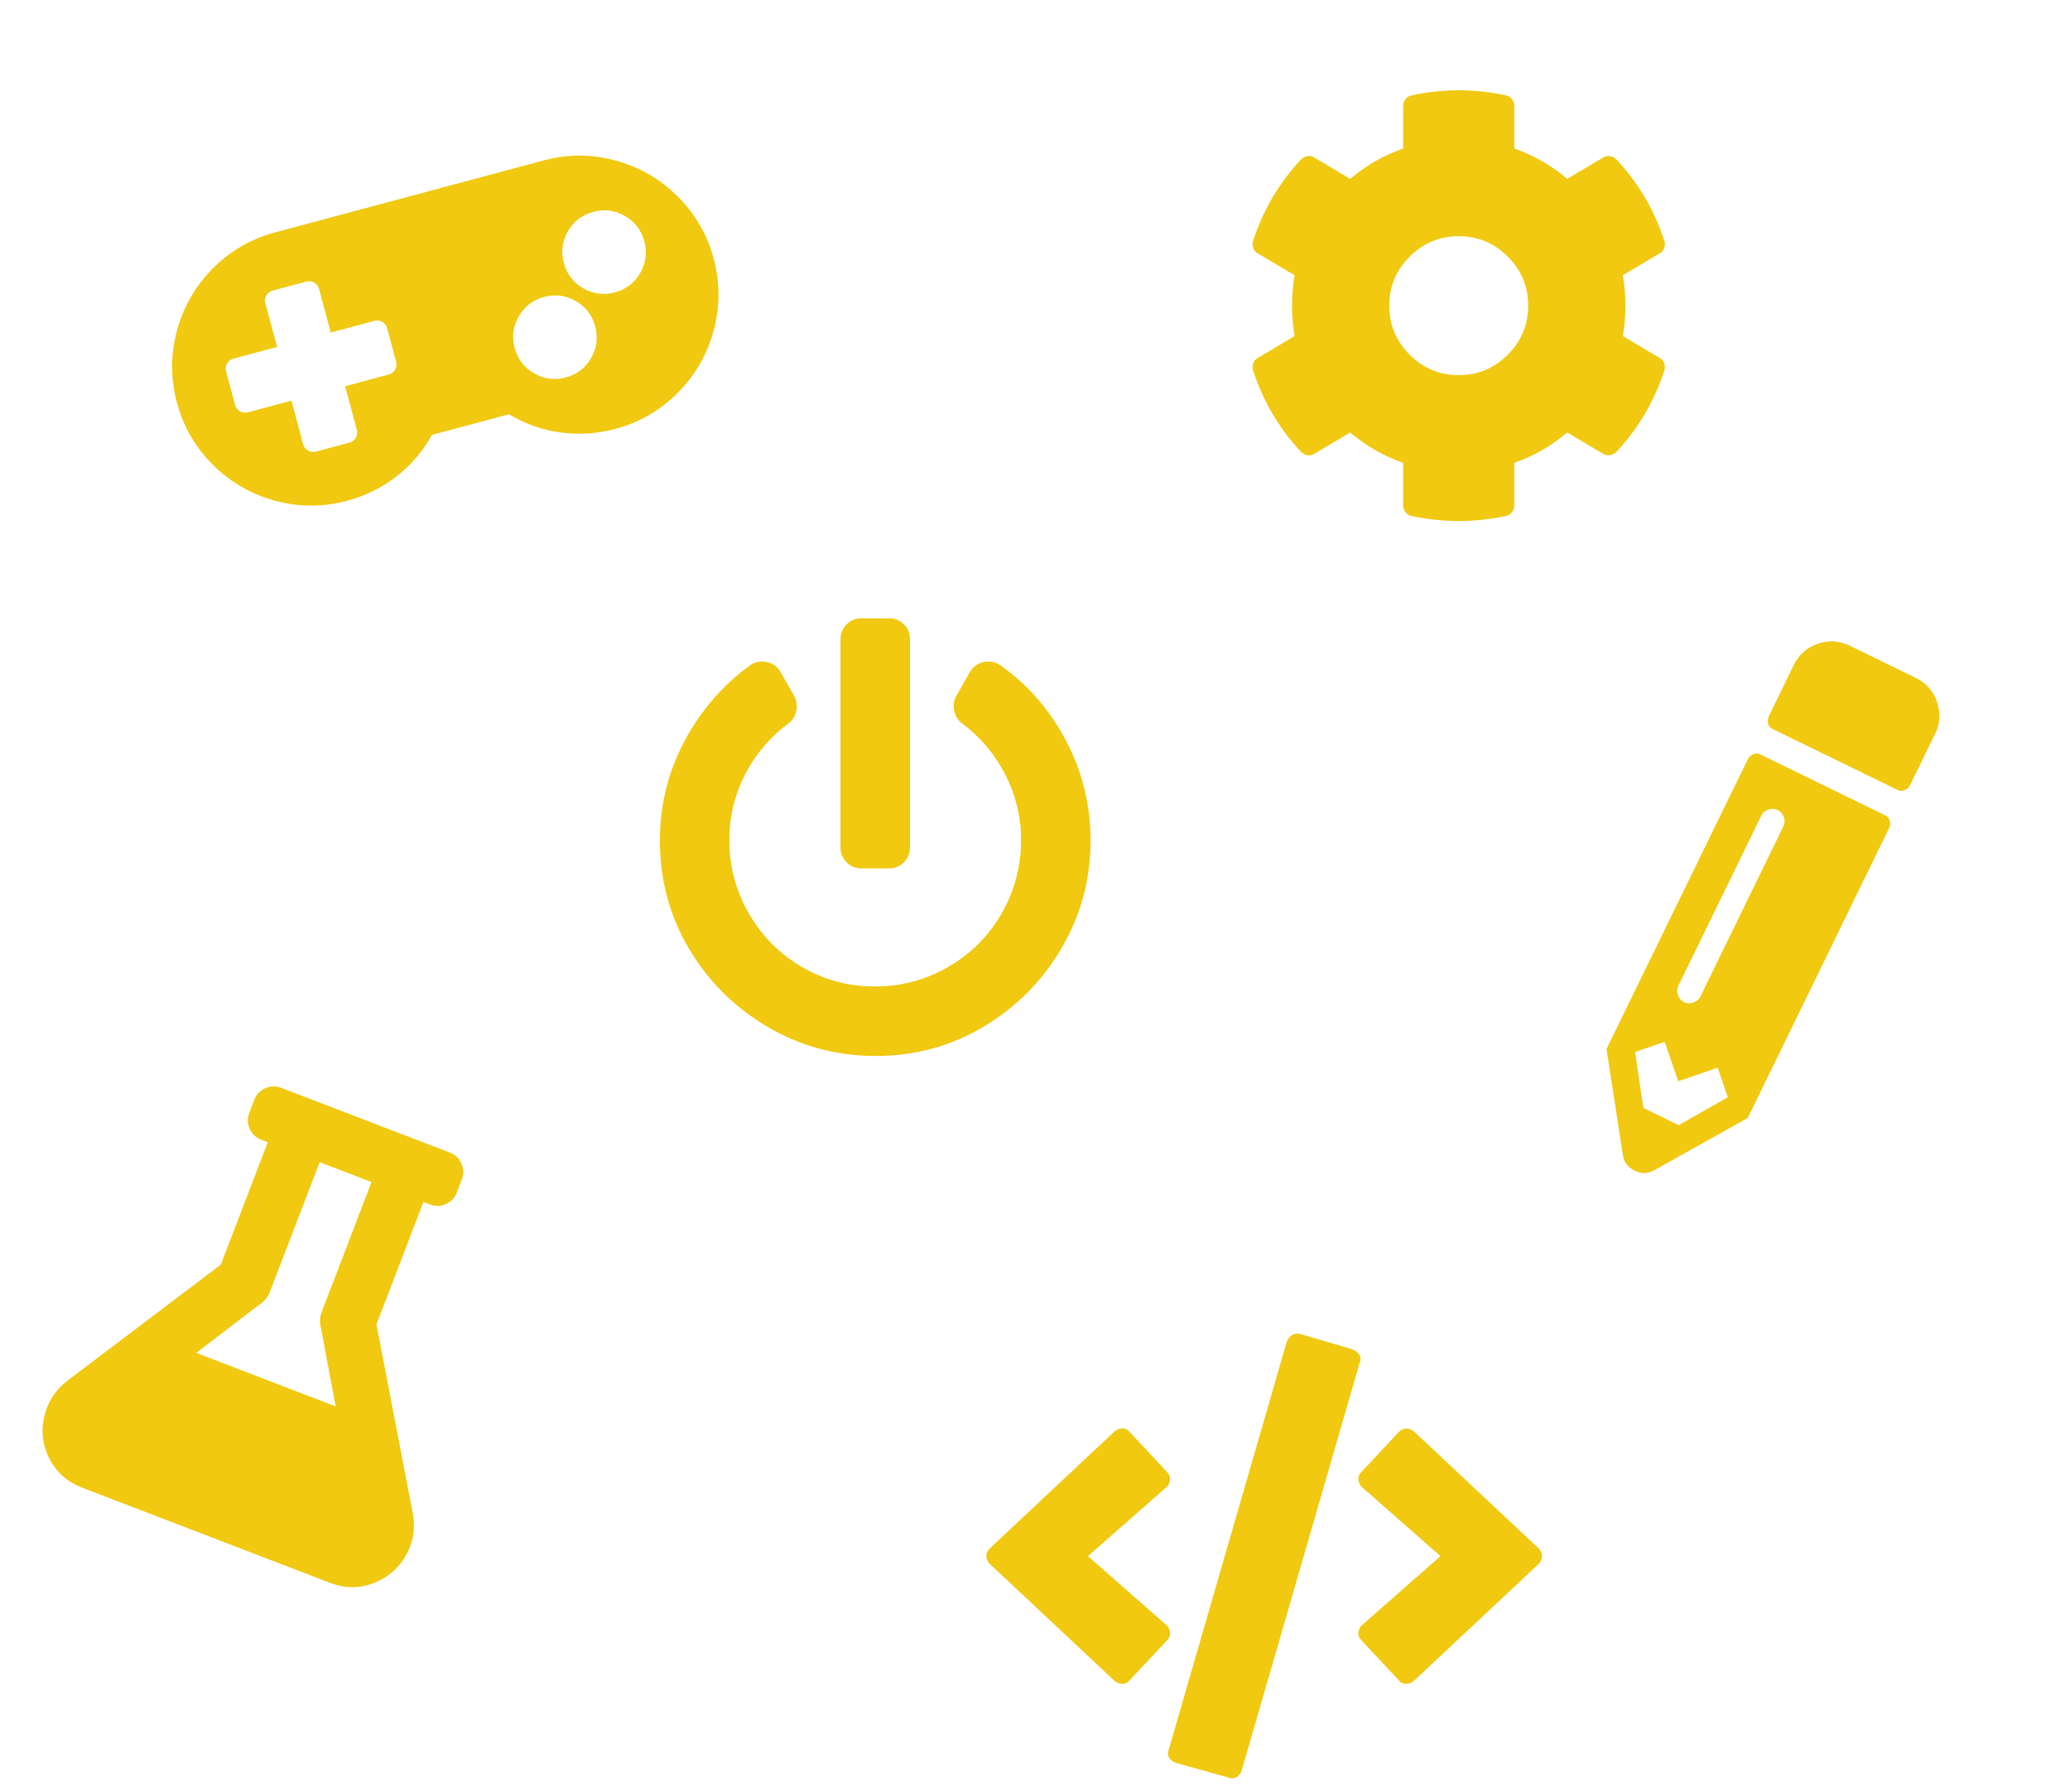 <?xml version="1.0" encoding="UTF-8"?>
<svg width="149px" height="129px" viewBox="0 0 149 129" version="1.1" xmlns="http://www.w3.org/2000/svg" xmlns:xlink="http://www.w3.org/1999/xlink">
    <!-- Generator: Sketch 51.3 (57544) - http://www.bohemiancoding.com/sketch -->
    <title>bg-yellow</title>
    <desc>Created with Sketch.</desc>
    <defs></defs>
    <g id="bg-yellow" stroke="none" stroke-width="1" fill="none" fill-rule="evenodd">
        <g id="Group" transform="translate(4, 13)" fill="#F0C910">
            <path d="M135.564,47.227 C135.398,47.394 135.21,47.477 135.002,47.477 C134.794,47.477 134.627,47.394 134.502,47.227 L127.564,40.29 C127.398,40.165 127.314,39.998 127.314,39.79 C127.314,39.582 127.398,39.394 127.564,39.227 L130.439,36.352 C131.023,35.769 131.731,35.477 132.564,35.477 C133.398,35.477 134.106,35.769 134.689,36.352 L138.439,40.102 C139.023,40.686 139.314,41.394 139.314,42.227 C139.314,43.061 139.023,43.769 138.439,44.352 L135.564,47.227 Z M125.064,41.727 C125.231,41.561 125.419,41.477 125.627,41.477 C125.835,41.477 126.002,41.561 126.127,41.727 L133.064,48.665 C133.231,48.79 133.314,48.956 133.314,49.165 C133.314,49.373 133.231,49.561 133.064,49.727 L116.689,66.102 L109.064,67.477 C108.564,67.561 108.127,67.415 107.752,67.04 C107.377,66.665 107.231,66.227 107.314,65.727 L108.689,58.102 L125.064,41.727 Z M115.064,56.727 C115.231,56.894 115.439,56.977 115.689,56.977 C115.939,56.977 116.148,56.894 116.314,56.727 L125.939,47.102 C126.106,46.936 126.189,46.727 126.189,46.477 C126.189,46.227 126.106,46.019 125.939,45.852 C125.773,45.686 125.564,45.602 125.314,45.602 C125.064,45.602 124.856,45.686 124.689,45.852 L115.064,55.477 C114.898,55.644 114.814,55.852 114.814,56.102 C114.814,56.352 114.898,56.561 115.064,56.727 Z M112.814,61.977 L112.814,58.977 L110.564,58.977 L109.814,62.977 L111.814,64.977 L115.814,64.227 L115.814,61.977 L112.814,61.977 Z" id="" transform="translate(123.303, 51.489) rotate(-19) translate(-123.303, -51.489) "></path>
            <path d="M80.625,113.875 C80.417,113.792 80.26,113.667 80.156,113.5 C80.052,113.333 80.042,113.146 80.125,112.937 L88.625,83.563 C88.708,83.354 88.833,83.198 89,83.094 C89.167,82.99 89.354,82.958 89.562,83 L93.375,84.125 C93.583,84.208 93.74,84.333 93.844,84.5 C93.948,84.667 93.958,84.854 93.875,85.063 L85.375,114.437 C85.292,114.646 85.167,114.802 85,114.906 C84.833,115.01 84.646,115.021 84.437,114.937 L80.625,113.875 Z M77.312,107.938 C77.187,108.104 77.021,108.188 76.812,108.188 C76.604,108.188 76.417,108.125 76.25,108 L67.25,99.563 C67.083,99.396 67,99.208 67,99 C67,98.792 67.083,98.604 67.25,98.438 L76.25,90 C76.417,89.875 76.604,89.813 76.812,89.813 C77.021,89.813 77.187,89.896 77.312,90.063 L80,92.938 C80.167,93.104 80.24,93.292 80.219,93.5 C80.198,93.708 80.125,93.875 80,94 L74.312,99 L80,104 C80.125,104.125 80.198,104.292 80.219,104.5 C80.24,104.708 80.167,104.896 80,105.063 L77.312,107.938 Z M97.75,108 C97.583,108.125 97.396,108.188 97.187,108.188 C96.979,108.188 96.812,108.104 96.687,107.938 L94,105.063 C93.833,104.896 93.76,104.708 93.781,104.5 C93.802,104.292 93.875,104.125 94,104 L99.687,99 L94,94 C93.875,93.875 93.802,93.708 93.781,93.5 C93.76,93.292 93.833,93.104 94,92.938 L96.687,90.063 C96.854,89.896 97.031,89.813 97.219,89.813 C97.406,89.813 97.583,89.875 97.75,90 L106.75,98.438 C106.917,98.604 107,98.792 107,99 C107,99.208 106.917,99.396 106.75,99.563 L97.75,108 Z" id=""></path>
            <path d="M68,34.875 C70,36.292 71.583,38.115 72.75,40.344 C73.917,42.573 74.5,44.958 74.5,47.5 C74.5,50.292 73.802,52.875 72.406,55.25 C71.01,57.625 69.135,59.51 66.781,60.906 C64.427,62.302 61.844,63 59.031,63 C56.219,63 53.625,62.302 51.25,60.906 C48.875,59.51 46.99,57.635 45.594,55.281 C44.198,52.927 43.5,50.333 43.5,47.5 C43.5,44.958 44.083,42.583 45.25,40.375 C46.417,38.167 48,36.333 50,34.875 C50.375,34.625 50.781,34.552 51.219,34.656 C51.656,34.76 51.979,35 52.187,35.375 L53.187,37.125 C53.354,37.458 53.396,37.813 53.312,38.188 C53.229,38.563 53.042,38.854 52.75,39.063 C51.417,40.063 50.375,41.292 49.625,42.75 C48.875,44.208 48.5,45.792 48.5,47.5 C48.5,49.375 48.969,51.125 49.906,52.75 C50.844,54.375 52.115,55.656 53.719,56.594 C55.323,57.531 57.073,58 58.969,58 C60.865,58 62.625,57.531 64.25,56.594 C65.875,55.656 67.156,54.375 68.094,52.75 C69.031,51.125 69.5,49.354 69.5,47.438 C69.5,45.813 69.125,44.26 68.375,42.781 C67.625,41.302 66.583,40.063 65.25,39.063 C64.958,38.854 64.771,38.563 64.687,38.188 C64.604,37.813 64.646,37.458 64.812,37.125 L65.812,35.375 C66.021,35 66.344,34.76 66.781,34.656 C67.219,34.552 67.625,34.625 68,34.875 Z M61.5,48 C61.5,48.417 61.354,48.771 61.062,49.063 C60.771,49.354 60.417,49.5 60,49.5 L58,49.5 C57.583,49.5 57.229,49.354 56.937,49.063 C56.646,48.771 56.5,48.417 56.5,48 L56.5,33 C56.5,32.583 56.646,32.229 56.937,31.938 C57.229,31.646 57.583,31.5 58,31.5 L60,31.5 C60.417,31.5 60.771,31.646 61.062,31.938 C61.354,32.229 61.5,32.583 61.5,33 L61.5,48 Z" id=""></path>
            <path d="M29.889,91.749 C30.473,92.708 30.681,93.718 30.514,94.78 C30.348,95.843 29.858,96.739 29.046,97.468 C28.233,98.197 27.264,98.562 26.139,98.562 L7.014,98.562 C5.889,98.562 4.921,98.208 4.108,97.499 C3.296,96.791 2.806,95.895 2.639,94.812 C2.473,93.728 2.681,92.708 3.264,91.749 L10.577,79.999 L10.577,70.562 L10.077,70.562 C9.66,70.562 9.306,70.416 9.014,70.124 C8.723,69.833 8.577,69.478 8.577,69.062 L8.577,68.062 C8.577,67.645 8.723,67.291 9.014,66.999 C9.306,66.708 9.66,66.562 10.077,66.562 L23.077,66.562 C23.494,66.562 23.848,66.708 24.139,66.999 C24.431,67.291 24.577,67.645 24.577,68.062 L24.577,69.062 C24.577,69.478 24.431,69.833 24.139,70.124 C23.848,70.416 23.494,70.562 23.077,70.562 L22.577,70.562 L22.577,79.999 L29.889,91.749 Z M11.202,86.562 L21.952,86.562 L18.952,81.687 C18.702,81.353 18.577,80.978 18.577,80.562 L18.577,70.562 L14.577,70.562 L14.577,80.562 C14.577,80.978 14.452,81.353 14.202,81.687 L11.202,86.562 Z" id="" transform="translate(16.577, 82.562) rotate(21) translate(-16.577, -82.562) "></path>
            <path d="M112.812,11.188 L115.437,12.75 C115.604,12.833 115.719,12.958 115.781,13.125 C115.844,13.292 115.854,13.458 115.812,13.625 C115.104,15.833 113.958,17.792 112.375,19.5 C112.25,19.625 112.104,19.708 111.937,19.75 C111.771,19.792 111.604,19.771 111.437,19.688 L108.812,18.125 C107.687,19.083 106.417,19.813 105,20.313 L105,23.375 C105,23.542 104.948,23.698 104.844,23.844 C104.74,23.99 104.604,24.083 104.437,24.125 C102.146,24.625 99.854,24.625 97.562,24.125 C97.396,24.083 97.26,23.99 97.156,23.844 C97.052,23.698 97,23.542 97,23.375 L97,20.313 C95.583,19.813 94.312,19.083 93.187,18.125 L90.562,19.688 C90.396,19.771 90.229,19.792 90.062,19.75 C89.896,19.708 89.75,19.625 89.625,19.5 C88.042,17.792 86.896,15.833 86.187,13.625 C86.146,13.458 86.156,13.292 86.219,13.125 C86.281,12.958 86.396,12.833 86.562,12.75 L89.187,11.188 C88.937,9.729 88.937,8.271 89.187,6.813 L86.562,5.25 C86.396,5.167 86.281,5.042 86.219,4.875 C86.156,4.708 86.146,4.542 86.187,4.375 C86.896,2.167 88.042,0.208 89.625,-1.5 C89.75,-1.625 89.896,-1.708 90.062,-1.75 C90.229,-1.792 90.396,-1.771 90.562,-1.687 L93.187,-0.125 C94.312,-1.083 95.583,-1.812 97,-2.312 L97,-5.375 C97,-5.542 97.052,-5.698 97.156,-5.844 C97.26,-5.99 97.396,-6.083 97.562,-6.125 C99.854,-6.625 102.146,-6.625 104.437,-6.125 C104.604,-6.083 104.74,-5.99 104.844,-5.844 C104.948,-5.698 105,-5.542 105,-5.375 L105,-2.312 C106.417,-1.812 107.687,-1.083 108.812,-0.125 L111.437,-1.687 C111.604,-1.771 111.771,-1.792 111.937,-1.75 C112.104,-1.708 112.25,-1.625 112.375,-1.5 C113.958,0.208 115.104,2.167 115.812,4.375 C115.854,4.542 115.844,4.708 115.781,4.875 C115.719,5.042 115.604,5.167 115.437,5.25 L112.812,6.813 C113.062,8.271 113.062,9.729 112.812,11.188 Z M106,9 C106,7.625 105.51,6.448 104.531,5.469 C103.552,4.49 102.375,4 101,4 C99.625,4 98.448,4.49 97.469,5.469 C96.49,6.448 96,7.625 96,9 C96,10.375 96.49,11.552 97.469,12.531 C98.448,13.51 99.625,14 101,14 C102.375,14 103.552,13.51 104.531,12.531 C105.51,11.552 106,10.375 106,9 Z" id=""></path>
            <path d="M38.053,0.796 C39.845,0.796 41.511,1.244 43.053,2.139 C44.594,3.035 45.813,4.254 46.709,5.796 C47.605,7.337 48.053,9.004 48.053,10.796 C48.053,12.587 47.605,14.254 46.709,15.796 C45.813,17.337 44.594,18.556 43.053,19.452 C41.511,20.348 39.845,20.796 38.053,20.796 C36.678,20.796 35.376,20.535 34.147,20.014 C32.917,19.493 31.845,18.754 30.928,17.796 L25.178,17.796 C24.261,18.754 23.188,19.493 21.959,20.014 C20.73,20.535 19.428,20.796 18.053,20.796 C16.261,20.796 14.595,20.348 13.053,19.452 C11.511,18.556 10.292,17.337 9.397,15.796 C8.501,14.254 8.053,12.587 8.053,10.796 C8.053,9.004 8.501,7.337 9.397,5.796 C10.292,4.254 11.511,3.035 13.053,2.139 C14.595,1.244 16.261,0.796 18.053,0.796 L38.053,0.796 Z M24.053,12.046 L24.053,9.546 C24.053,9.337 23.98,9.16 23.834,9.014 C23.688,8.869 23.511,8.796 23.303,8.796 L20.053,8.796 L20.053,5.546 C20.053,5.337 19.98,5.16 19.834,5.014 C19.688,4.869 19.511,4.796 19.303,4.796 L16.803,4.796 C16.595,4.796 16.417,4.869 16.272,5.014 C16.126,5.16 16.053,5.337 16.053,5.546 L16.053,8.796 L12.803,8.796 C12.595,8.796 12.417,8.869 12.272,9.014 C12.126,9.16 12.053,9.337 12.053,9.546 L12.053,12.046 C12.053,12.254 12.126,12.431 12.272,12.577 C12.417,12.723 12.595,12.796 12.803,12.796 L16.053,12.796 L16.053,16.046 C16.053,16.254 16.126,16.431 16.272,16.577 C16.417,16.723 16.595,16.796 16.803,16.796 L19.303,16.796 C19.511,16.796 19.688,16.723 19.834,16.577 C19.98,16.431 20.053,16.254 20.053,16.046 L20.053,12.796 L23.303,12.796 C23.511,12.796 23.688,12.723 23.834,12.577 C23.98,12.431 24.053,12.254 24.053,12.046 Z M35.553,16.296 C36.386,16.296 37.095,16.004 37.678,15.421 C38.261,14.837 38.553,14.129 38.553,13.296 C38.553,12.462 38.261,11.754 37.678,11.171 C37.095,10.587 36.386,10.296 35.553,10.296 C34.72,10.296 34.011,10.587 33.428,11.171 C32.845,11.754 32.553,12.462 32.553,13.296 C32.553,14.129 32.845,14.837 33.428,15.421 C34.011,16.004 34.72,16.296 35.553,16.296 Z M40.553,11.296 C41.386,11.296 42.095,11.004 42.678,10.421 C43.261,9.837 43.553,9.129 43.553,8.296 C43.553,7.462 43.261,6.754 42.678,6.171 C42.095,5.587 41.386,5.296 40.553,5.296 C39.72,5.296 39.011,5.587 38.428,6.171 C37.845,6.754 37.553,7.462 37.553,8.296 C37.553,9.129 37.845,9.837 38.428,10.421 C39.011,11.004 39.72,11.296 40.553,11.296 Z" id="" transform="translate(28.053, 10.796) rotate(-15) translate(-28.053, -10.796) "></path>
        </g>
    </g>
</svg>
